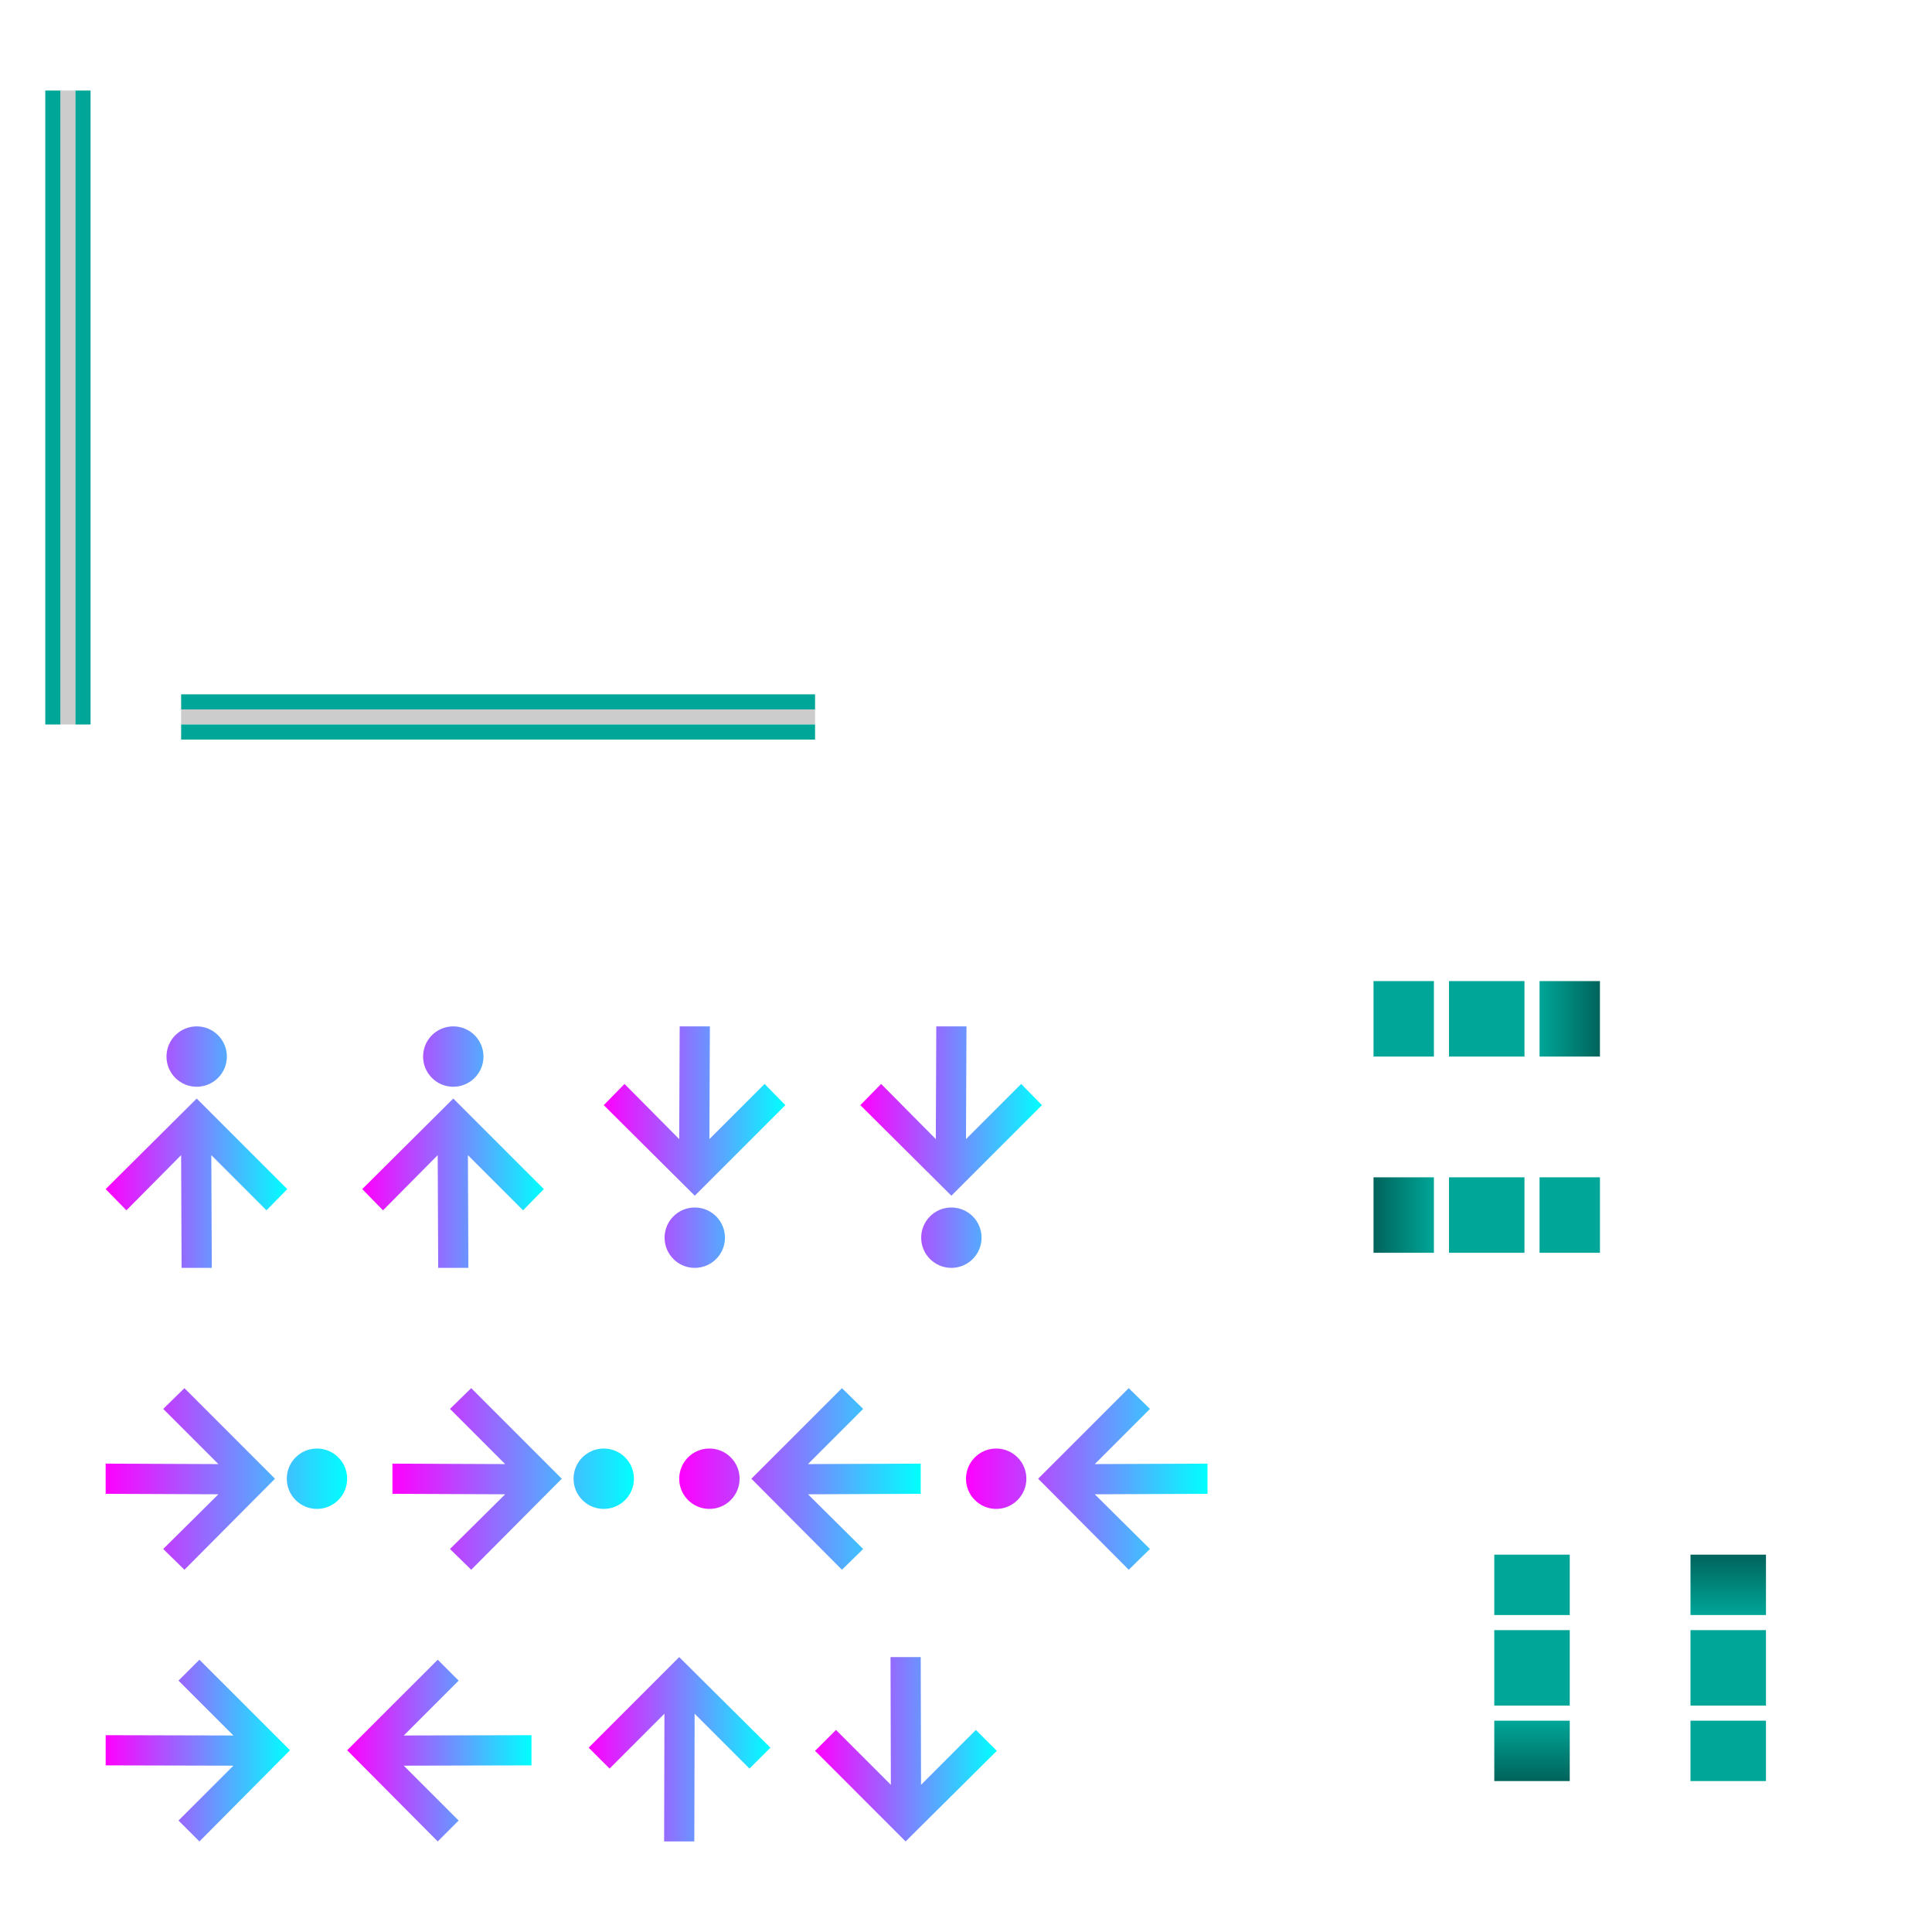 <?xml version="1.0" encoding="UTF-8" standalone="no"?>
<svg
   xmlns:dc="http://purl.org/dc/elements/1.1/"
   xmlns:cc="http://creativecommons.org/ns#"
   xmlns:rdf="http://www.w3.org/1999/02/22-rdf-syntax-ns#"
   xmlns:svg="http://www.w3.org/2000/svg"
   xmlns="http://www.w3.org/2000/svg"
   xmlns:xlink="http://www.w3.org/1999/xlink"
   xmlns:sodipodi="http://sodipodi.sourceforge.net/DTD/sodipodi-0.dtd"
   xmlns:inkscape="http://www.inkscape.org/namespaces/inkscape"
   width="128"
   height="128"
   version="1"
   id="svg132"
   sodipodi:docname="containment-controls.svg"
   inkscape:version="0.92.4 (5da689c313, 2019-01-14)">
  <sodipodi:namedview
     pagecolor="#ffffff"
     bordercolor="#666666"
     borderopacity="1"
     objecttolerance="10"
     gridtolerance="10"
     guidetolerance="10"
     inkscape:pageopacity="0"
     inkscape:pageshadow="2"
     inkscape:window-width="1920"
     inkscape:window-height="1000"
     id="namedview134"
     showgrid="false"
     inkscape:pagecheckerboard="false"
     inkscape:zoom="5.2149125"
     inkscape:cx="64"
     inkscape:cy="64"
     inkscape:window-x="0"
     inkscape:window-y="0"
     inkscape:window-maximized="1"
     inkscape:current-layer="svg132" />
  <defs
     id="defs19">
    <linearGradient
       inkscape:collect="always"
       id="linearGradient238">
      <stop
         style="stop-color:#ff00ff;stop-opacity:1"
         offset="0"
         id="stop234" />
      <stop
         style="stop-color:#00ffff;stop-opacity:1"
         offset="1"
         id="stop236" />
    </linearGradient>
    <linearGradient
       inkscape:collect="always"
       id="linearGradient230">
      <stop
         style="stop-color:#ff00ff;stop-opacity:1"
         offset="0"
         id="stop226" />
      <stop
         style="stop-color:#00ffff;stop-opacity:1"
         offset="1"
         id="stop228" />
    </linearGradient>
    <linearGradient
       inkscape:collect="always"
       id="linearGradient222">
      <stop
         style="stop-color:#00ffff;stop-opacity:1"
         offset="0"
         id="stop218" />
      <stop
         style="stop-color:#ff00ff;stop-opacity:1"
         offset="1"
         id="stop220" />
    </linearGradient>
    <linearGradient
       inkscape:collect="always"
       id="linearGradient206">
      <stop
         style="stop-color:#ff00ff;stop-opacity:1"
         offset="0"
         id="stop202" />
      <stop
         style="stop-color:#00ffff;stop-opacity:1"
         offset="1"
         id="stop204" />
    </linearGradient>
    <linearGradient
       inkscape:collect="always"
       id="linearGradient198">
      <stop
         style="stop-color:#00ffff;stop-opacity:1"
         offset="0"
         id="stop194" />
      <stop
         style="stop-color:#ff00ff;stop-opacity:1"
         offset="1"
         id="stop196" />
    </linearGradient>
    <linearGradient
       inkscape:collect="always"
       id="linearGradient190">
      <stop
         style="stop-color:#00ffff;stop-opacity:1"
         offset="0"
         id="stop186" />
      <stop
         style="stop-color:#ff00ff;stop-opacity:1"
         offset="1"
         id="stop188" />
    </linearGradient>
    <linearGradient
       inkscape:collect="always"
       id="linearGradient182">
      <stop
         style="stop-color:#ff00ff;stop-opacity:1"
         offset="0"
         id="stop178" />
      <stop
         style="stop-color:#00ffff;stop-opacity:1"
         offset="1"
         id="stop180" />
    </linearGradient>
    <linearGradient
       inkscape:collect="always"
       id="linearGradient174">
      <stop
         style="stop-color:#ff00ff;stop-opacity:1"
         offset="0"
         id="stop170" />
      <stop
         style="stop-color:#00ffff;stop-opacity:1"
         offset="1"
         id="stop172" />
    </linearGradient>
    <linearGradient
       inkscape:collect="always"
       id="linearGradient166">
      <stop
         style="stop-color:#ff00ff;stop-opacity:1"
         offset="0"
         id="stop162" />
      <stop
         style="stop-color:#00ffff;stop-opacity:1"
         offset="1"
         id="stop164" />
    </linearGradient>
    <linearGradient
       inkscape:collect="always"
       id="linearGradient158">
      <stop
         style="stop-color:#ff00ff;stop-opacity:1"
         offset="0"
         id="stop154" />
      <stop
         style="stop-color:#00ffff;stop-opacity:1"
         offset="1"
         id="stop156" />
    </linearGradient>
    <linearGradient
       inkscape:collect="always"
       id="linearGradient150">
      <stop
         style="stop-color:#ff00ff;stop-opacity:1"
         offset="0"
         id="stop146" />
      <stop
         style="stop-color:#00ffff;stop-opacity:1"
         offset="1"
         id="stop148" />
    </linearGradient>
    <linearGradient
       inkscape:collect="always"
       id="linearGradient142">
      <stop
         style="stop-color:#ff00ff;stop-opacity:1"
         offset="0"
         id="stop138" />
      <stop
         style="stop-color:#00ffff;stop-opacity:1"
         offset="1"
         id="stop140" />
    </linearGradient>
    <linearGradient
       id="linearGradient4303">
      <stop
         style="stop-color:#00635b"
         offset="0"
         id="stop2" />
      <stop
         style="stop-color:#00a698"
         offset="1"
         id="stop4" />
    </linearGradient>
    <linearGradient
       id="linearGradient4291">
      <stop
         style="stop-color:#007584"
         offset="0"
         id="stop7" />
      <stop
         style="stop-color:#00a698"
         offset="1"
         id="stop9" />
    </linearGradient>
    <linearGradient
       id="linearGradient4297"
       x1="266"
       x2="266"
       y1="108"
       y2="112"
       gradientUnits="userSpaceOnUse"
       xlink:href="#linearGradient4291" />
    <linearGradient
       id="linearGradient4301"
       x1="115"
       x2="115"
       y1="103"
       y2="107"
       gradientUnits="userSpaceOnUse"
       xlink:href="#linearGradient4303" />
    <linearGradient
       id="linearGradient4315"
       x1="266"
       x2="266"
       y1="121"
       y2="118"
       gradientUnits="userSpaceOnUse"
       xlink:href="#linearGradient4291" />
    <linearGradient
       id="linearGradient4317"
       x1="101"
       x2="101"
       y1="118"
       y2="114"
       gradientUnits="userSpaceOnUse"
       xlink:href="#linearGradient4303" />
    <linearGradient
       id="linearGradient4325"
       x1="268"
       x2="268"
       y1="112"
       y2="108"
       gradientUnits="userSpaceOnUse"
       xlink:href="#linearGradient4303" />
    <linearGradient
       id="linearGradient4333"
       x1="91"
       x2="95"
       y1="80.5"
       y2="80.5"
       gradientUnits="userSpaceOnUse"
       xlink:href="#linearGradient4303" />
    <linearGradient
       id="linearGradient4341"
       x1="106"
       x2="102"
       y1="67"
       y2="67"
       gradientUnits="userSpaceOnUse"
       xlink:href="#linearGradient4303" />
    <linearGradient
       inkscape:collect="always"
       xlink:href="#linearGradient142"
       id="linearGradient144"
       x1="406.969"
       y1="-92.003"
       x2="419"
       y2="-92.003"
       gradientUnits="userSpaceOnUse" />
    <linearGradient
       inkscape:collect="always"
       xlink:href="#linearGradient150"
       id="linearGradient152"
       x1="406.969"
       y1="-92.003"
       x2="419"
       y2="-92.003"
       gradientUnits="userSpaceOnUse" />
    <linearGradient
       inkscape:collect="always"
       xlink:href="#linearGradient158"
       id="linearGradient160"
       x1="406.969"
       y1="-92.003"
       x2="419"
       y2="-92.003"
       gradientUnits="userSpaceOnUse" />
    <linearGradient
       inkscape:collect="always"
       xlink:href="#linearGradient166"
       id="linearGradient168"
       x1="406.969"
       y1="-92.003"
       x2="419"
       y2="-92.003"
       gradientUnits="userSpaceOnUse" />
    <linearGradient
       inkscape:collect="always"
       xlink:href="#linearGradient174"
       id="linearGradient176"
       x1="325.001"
       y1="-90.987"
       x2="341.001"
       y2="-90.987"
       gradientUnits="userSpaceOnUse" />
    <linearGradient
       inkscape:collect="always"
       xlink:href="#linearGradient182"
       id="linearGradient184"
       x1="325.001"
       y1="-90.987"
       x2="341.001"
       y2="-90.987"
       gradientUnits="userSpaceOnUse" />
    <linearGradient
       inkscape:collect="always"
       xlink:href="#linearGradient190"
       id="linearGradient192"
       x1="325.001"
       y1="-90.987"
       x2="341.001"
       y2="-90.987"
       gradientUnits="userSpaceOnUse" />
    <linearGradient
       inkscape:collect="always"
       xlink:href="#linearGradient198"
       id="linearGradient200"
       x1="325.001"
       y1="-90.987"
       x2="341.001"
       y2="-90.987"
       gradientUnits="userSpaceOnUse" />
    <linearGradient
       inkscape:collect="always"
       xlink:href="#linearGradient206"
       id="linearGradient208"
       x1="306.998"
       y1="-90.983"
       x2="319.211"
       y2="-90.983"
       gradientUnits="userSpaceOnUse" />
    <linearGradient
       inkscape:collect="always"
       xlink:href="#linearGradient222"
       id="linearGradient224"
       x1="306.998"
       y1="-90.983"
       x2="319.211"
       y2="-90.983"
       gradientUnits="userSpaceOnUse" />
    <linearGradient
       inkscape:collect="always"
       xlink:href="#linearGradient230"
       id="linearGradient232"
       x1="387"
       y1="-90.11"
       x2="399.04"
       y2="-90.11"
       gradientUnits="userSpaceOnUse" />
    <linearGradient
       inkscape:collect="always"
       xlink:href="#linearGradient238"
       id="linearGradient240"
       x1="387"
       y1="-90.11"
       x2="399.04"
       y2="-90.11"
       gradientUnits="userSpaceOnUse" />
  </defs>
  <rect
     id="hint-stretch-borders"
     style="opacity:0.65;fill:#023812"
     width="5.221"
     height="5.403"
     x="-10"
     y="0" />
  <g
     id="north-center"
     transform="translate(-152,-4)">
    <path
       style="fill:#00a698"
       d="m 264,112 0,5 5,0 0,-5 -5,0 z"
       id="path22" />
  </g>
  <g
     id="north-top"
     style="fill:url(#linearGradient4297)"
     transform="translate(-152,-5)">
    <path
       style="fill:url(#linearGradient4301)"
       transform="translate(152,5)"
       d="m 112,103 0,1 0,1 0,2 5,0 0,-2 0,-1 0,-1 -5,0 z"
       id="path25" />
  </g>
  <g
     id="north-bottom"
     transform="translate(-152,-3)">
    <path
       style="fill:#00a698"
       transform="translate(152,3)"
       d="m 112,114 0,3 0,1 5,0 0,-1 0,-3 -5,0 z"
       id="path28" />
  </g>
  <g
     id="south-center"
     transform="translate(-165,-4)">
    <path
       style="fill:#00a698"
       d="m 264,112 0,5 5,0 0,-5 -5,0 z"
       id="path31" />
  </g>
  <g
     id="south-top"
     transform="translate(-165,-5)">
    <path
       style="fill:#00a698"
       transform="translate(165,5)"
       d="m 99,103 0,1 0,1 0,2 5,0 0,-2 0,-1 0,-1 -5,0 z"
       id="path34" />
  </g>
  <g
     id="south-bottom"
     style="fill:url(#linearGradient4315)"
     transform="translate(-165,-3)">
    <path
       style="fill:url(#linearGradient4317)"
       transform="translate(165,3)"
       d="m 99,114 0,3 0,1 5,0 0,-1 0,-3 -5,0 z"
       id="path37" />
  </g>
  <g
     id="east-center"
     transform="matrix(0,-1,1,0,-16,334)">
    <path
       style="fill:#00a698"
       d="m 264,112 0,5 5,0 0,-5 -5,0 z"
       id="path40" />
  </g>
  <g
     id="east-left"
     transform="matrix(0,-1,1,0,-17,334)">
    <path
       style="fill:#00a698"
       transform="matrix(0,1,-1,0,334,17)"
       d="m 91,65 0,5 1,0 3,0 0,-5 -3,0 -1,0 z"
       id="path43" />
  </g>
  <g
     id="east-right"
     transform="matrix(0,-1,1,0,-15,334)">
    <path
       style="fill:url(#linearGradient4341)"
       transform="matrix(0,1,-1,0,334,15)"
       d="m 102,65 0,5 3,0 1,0 0,-5 -1,0 -3,0 z"
       id="path46" />
  </g>
  <g
     id="west-center"
     transform="matrix(0,-1,1,0,-16,347)">
    <path
       style="fill:#00a698"
       d="m 264,112 0,5 5,0 0,-5 -5,0 z"
       id="path49" />
  </g>
  <g
     id="west-left"
     style="fill:url(#linearGradient4325)"
     transform="matrix(0,-1,1,0,-17,347)">
    <path
       style="fill:url(#linearGradient4333)"
       transform="matrix(0,1,-1,0,347,17)"
       d="m 91,78 0,5 1,0 3,0 0,-5 -3,0 -1,0 z"
       id="path52" />
  </g>
  <g
     id="west-right"
     transform="matrix(0,-1,1,0,-15,347)">
    <path
       style="fill:#00a698"
       transform="matrix(0,1,-1,0,347,15)"
       d="m 102,78 0,5 3,0 1,0 0,-5 -1,0 -3,0 z"
       id="path55" />
  </g>
  <g
     id="vertical-centerindicator"
     transform="translate(1,15)">
    <rect
       style="opacity:0.2"
       width="42"
       height="1"
       x="11"
       y="32"
       id="rect58" />
    <rect
       style="fill:#00a698"
       width="42"
       height="1"
       x="11"
       y="33"
       id="rect60" />
    <rect
       style="fill:#00a698"
       width="42"
       height="1"
       x="11"
       y="31"
       id="rect62" />
  </g>
  <g
     id="horizontal-centerindicator"
     transform="translate(-4,17)">
    <rect
       style="opacity:0.2"
       width="42"
       height="1"
       x="-31"
       y="8"
       transform="matrix(0,-1,1,0,0,0)"
       id="rect65" />
    <rect
       style="fill:#00a698"
       width="42"
       height="1"
       x="-31"
       y="9"
       transform="matrix(0,-1,1,0,0,0)"
       id="rect67" />
    <rect
       style="fill:#00a698"
       width="42"
       height="1"
       x="-31"
       y="7"
       transform="matrix(0,-1,1,0,0,0)"
       id="rect69" />
  </g>
  <g
     id="west-minslider"
     style="enable-background:new"
     transform="translate(5.031,68.003)">
    <g
       transform="translate(-405,100)"
       id="g74">
      <path
         style="fill:url(#linearGradient144)"
         d="m 419,-89.222 -1.375,1.406 -3.656,-3.656 0.031,7.469 -2,0 -0.031,-7.469 -3.625,3.656 -1.375,-1.406 6.031,-6 6,6 z m -4,-8.781 c 0,1.105 -0.895,2 -2,2 -1.105,0 -2,-0.895 -2,-2 0,-1.105 0.895,-2 2,-2 1.105,0 2,0.895 2,2 z"
         id="path72" />
    </g>
  </g>
  <g
     id="north-offsetslider"
     style="enable-background:new"
     transform="translate(37,108)">
    <g
       transform="translate(-385,98.003)"
       id="g79">
      <path
         style="fill:url(#linearGradient232)"
         d="m 387,-90.215 1.386,1.385 3.635,-3.635 -0.021,8.461 2,0 0.021,-8.461 3.634,3.635 1.385,-1.385 -6.041,-6.001 z"
         id="path77" />
    </g>
  </g>
  <g
     id="north-maxslider"
     style="enable-background:new"
     transform="translate(6.999,89.969)">
    <g
       transform="translate(-325,99.003)"
       id="g84">
      <path
         style="fill:url(#linearGradient176)"
         d="m 330.22,-97.003 -1.406,1.375 3.656,3.656 -7.469,-0.031 0,2 7.469,0.031 -3.656,3.625 1.406,1.375 6,-6.031 -6,-6 z m 8.781,4 c -1.105,0 -2,0.895 -2,2 0,1.105 0.895,2 2,2 1.105,0 2,-0.895 2,-2 0,-1.105 -0.895,-2 -2,-2 z"
         id="path82" />
    </g>
  </g>
  <g
     id="east-offsetslider"
     style="enable-background:new"
     transform="translate(5.002,107.96)">
    <g
       transform="translate(-305,99.003)"
       id="g89">
      <path
         style="fill:url(#linearGradient208)"
         d="m 313.21,-97.003 -1.385,1.386 3.635,3.635 -8.461,-0.021 0,2 8.461,0.021 -3.635,3.634 1.385,1.385 6.001,-6.041 z"
         id="path87" />
    </g>
  </g>
  <g
     id="east-minslider"
     style="enable-background:new"
     transform="translate(22.031,68.003)">
    <g
       transform="translate(-405,100)"
       id="g94">
      <path
         style="fill:url(#linearGradient152)"
         d="m 419,-89.222 -1.375,1.406 -3.656,-3.656 0.031,7.469 -2,0 -0.031,-7.469 -3.625,3.656 -1.375,-1.406 6.031,-6 6,6 z m -4,-8.781 c 0,1.105 -0.895,2 -2,2 -1.105,0 -2,-0.895 -2,-2 0,-1.105 0.895,-2 2,-2 1.105,0 2,0.895 2,2 z"
         id="path92" />
    </g>
  </g>
  <g
     id="west-maxslider"
     style="enable-background:new"
     transform="matrix(1,0,0,-1,38.031,83.997)">
    <g
       transform="translate(-405,100)"
       id="g99">
      <path
         style="fill:url(#linearGradient160)"
         d="m 419,-89.222 -1.375,1.406 -3.656,-3.656 0.031,7.469 -2,0 -0.031,-7.469 -3.625,3.656 -1.375,-1.406 6.031,-6 6,6 z m -4,-8.781 c 0,1.105 -0.895,2 -2,2 -1.105,0 -2,-0.895 -2,-2 0,-1.105 0.895,-2 2,-2 1.105,0 2,0.895 2,2 z"
         id="path97" />
    </g>
  </g>
  <g
     id="east-maxslider"
     style="enable-background:new"
     transform="matrix(1,0,0,-1,55.031,83.997)">
    <g
       transform="translate(-405,100)"
       id="g104">
      <path
         style="fill:url(#linearGradient168)"
         d="m 419,-89.222 -1.375,1.406 -3.656,-3.656 0.031,7.469 -2,0 -0.031,-7.469 -3.625,3.656 -1.375,-1.406 6.031,-6 6,6 z m -4,-8.781 c 0,1.105 -0.895,2 -2,2 -1.105,0 -2,-0.895 -2,-2 0,-1.105 0.895,-2 2,-2 1.105,0 2,0.895 2,2 z"
         id="path102" />
    </g>
  </g>
  <g
     id="south-maxslider"
     style="enable-background:new"
     transform="translate(25.999,89.969)">
    <g
       transform="translate(-325,99.003)"
       id="g109">
      <path
         style="fill:url(#linearGradient184)"
         d="m 330.22,-97.003 -1.406,1.375 3.656,3.656 -7.469,-0.031 0,2 7.469,0.031 -3.656,3.625 1.406,1.375 6,-6.031 -6,-6 z m 8.781,4 c -1.105,0 -2,0.895 -2,2 0,1.105 0.895,2 2,2 1.105,0 2,-0.895 2,-2 0,-1.105 -0.895,-2 -2,-2 z"
         id="path107" />
    </g>
  </g>
  <g
     id="north-minslider"
     style="enable-background:new"
     transform="matrix(-1,0,0,1,61.001,89.969)">
    <g
       transform="translate(-325,99.003)"
       id="g114">
      <path
         style="fill:url(#linearGradient192)"
         d="m 330.22,-97.003 -1.406,1.375 3.656,3.656 -7.469,-0.031 0,2 7.469,0.031 -3.656,3.625 1.406,1.375 6,-6.031 -6,-6 z m 8.781,4 c -1.105,0 -2,0.895 -2,2 0,1.105 0.895,2 2,2 1.105,0 2,-0.895 2,-2 0,-1.105 -0.895,-2 -2,-2 z"
         id="path112" />
    </g>
  </g>
  <g
     id="south-minslider"
     style="enable-background:new"
     transform="matrix(-1,0,0,1,80.001,89.969)">
    <g
       transform="translate(-325,99.003)"
       id="g119">
      <path
         style="fill:url(#linearGradient200)"
         d="m 330.22,-97.003 -1.406,1.375 3.656,3.656 -7.469,-0.031 0,2 7.469,0.031 -3.656,3.625 1.406,1.375 6,-6.031 -6,-6 z m 8.781,4 c -1.105,0 -2,0.895 -2,2 0,1.105 0.895,2 2,2 1.105,0 2,-0.895 2,-2 0,-1.105 -0.895,-2 -2,-2 z"
         id="path117" />
    </g>
  </g>
  <g
     id="west-offsetslider"
     style="enable-background:new"
     transform="matrix(-1,0,0,1,37.211,107.96)">
    <g
       transform="translate(-305,99.003)"
       id="g124">
      <path
         style="fill:url(#linearGradient224)"
         d="m 313.21,-97.003 -1.385,1.386 3.635,3.635 -8.461,-0.021 0,2 8.461,0.021 -3.635,3.634 1.385,1.385 6.001,-6.041 z"
         id="path122" />
    </g>
  </g>
  <g
     id="south-offsetslider"
     style="enable-background:new"
     transform="matrix(1,0,0,-1,52,123.787)">
    <g
       transform="translate(-385,98.003)"
       id="g129">
      <path
         style="fill:url(#linearGradient240)"
         d="m 387,-90.215 1.386,1.385 3.635,-3.635 -0.021,8.461 2,0 0.021,-8.461 3.634,3.635 1.385,-1.385 -6.041,-6.001 z"
         id="path127" />
    </g>
  </g>
</svg>
